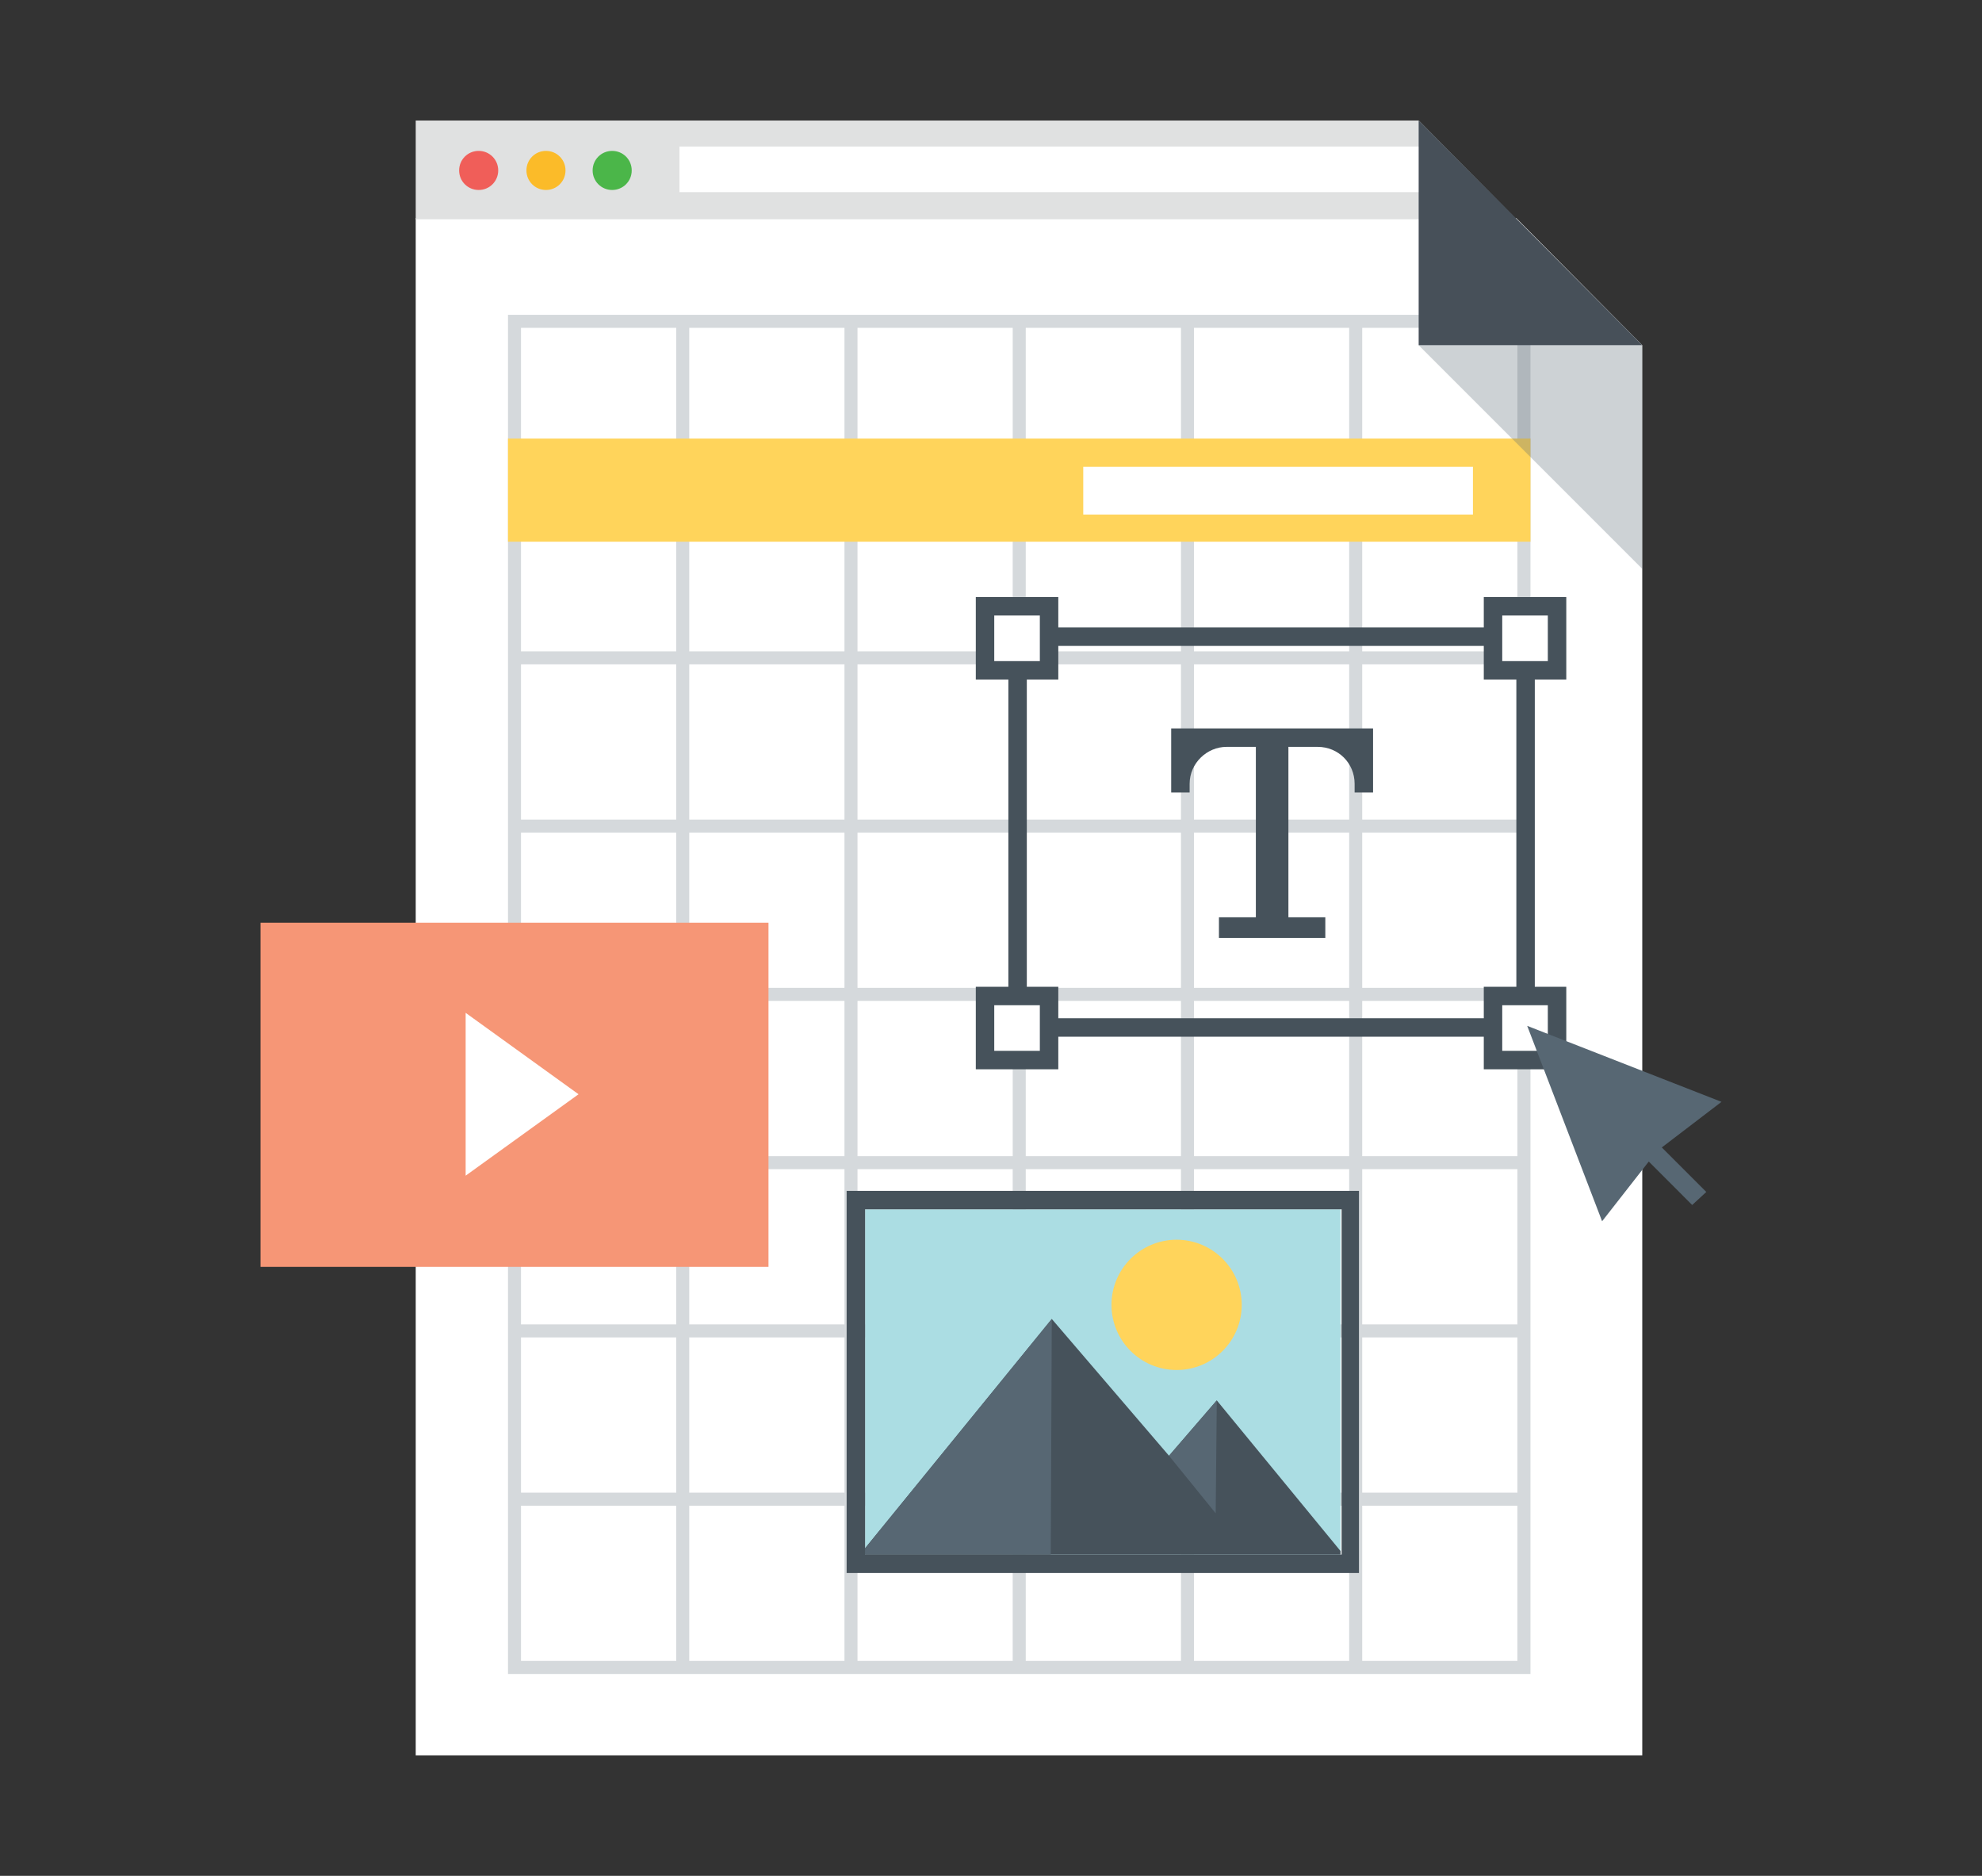 <?xml version="1.0" encoding="utf-8"?>
<!-- Generator: Adobe Illustrator 16.0.0, SVG Export Plug-In . SVG Version: 6.00 Build 0)  -->
<!DOCTYPE svg PUBLIC "-//W3C//DTD SVG 1.1//EN" "http://www.w3.org/Graphics/SVG/1.1/DTD/svg11.dtd">
<svg version="1.1" id="Layer_1" xmlns="http://www.w3.org/2000/svg" xmlns:xlink="http://www.w3.org/1999/xlink" x="0px" y="0px"
	 width="182.6px" height="172.8px" viewBox="0 0 182.6 172.8" enable-background="new 0 0 182.6 172.8" xml:space="preserve">
<rect x="0" y="0" width="182.6" height="172.8" fill="#333333" stroke="none"/>
<g id="XMLID_10189_">
	<g id="XMLID_10285_">
		<g id="XMLID_10286_">
			<g id="XMLID_10311_">
				<g id="XMLID_10312_">
					<polygon id="XMLID_12796_" fill="#FFFFFF" points="139.7,20.1 151.3,31.8 151.3,161.701 38.3,161.701 38.3,20.1 					"/>
				</g>
			</g>
			<g id="XMLID_10300_">
				<g id="XMLID_10301_">
					<g id="XMLID_10302_">
						<g id="XMLID_10307_">
							<g id="XMLID_10308_">
								<g id="XMLID_10309_">
									<g id="XMLID_10310_">
										<polygon id="XMLID_12795_" fill="#E0E1E1" points="130.7,11.1 38.3,11.1 38.3,20.2 139.7,20.2 										"/>
									</g>
								</g>
							</g>
						</g>
						<g id="XMLID_10303_">
							<g id="XMLID_10304_">
								<g id="XMLID_10305_">
									<g id="XMLID_10306_">
										<polygon id="XMLID_12794_" fill="#FFFFFF" points="136.9,17.7 62.6,17.7 62.6,13.5 132.1,13.5 										"/>
									</g>
								</g>
							</g>
						</g>
					</g>
				</g>
			</g>
			<g id="XMLID_10287_">
				<g id="XMLID_10296_">
					<g id="XMLID_10297_">
						<g id="XMLID_10298_">
							<g id="XMLID_10299_">
								<path id="XMLID_12793_" fill="#F05E59" d="M45.9,15.7c0,1-0.8,1.8-1.8,1.8s-1.8-0.8-1.8-1.8s0.8-1.8,1.8-1.8
									S45.9,14.7,45.9,15.7z"/>
							</g>
						</g>
					</g>
				</g>
				<g id="XMLID_10292_">
					<g id="XMLID_10293_">
						<g id="XMLID_10294_">
							<g id="XMLID_10295_">
								<path id="XMLID_12792_" fill="#FBBB29" d="M52.1,15.7c0,1-0.8,1.8-1.8,1.8s-1.8-0.8-1.8-1.8s0.8-1.8,1.8-1.8
									S52.1,14.7,52.1,15.7z"/>
							</g>
						</g>
					</g>
				</g>
				<g id="XMLID_10288_">
					<g id="XMLID_10289_">
						<g id="XMLID_10290_">
							<g id="XMLID_10291_">
								<path id="XMLID_12791_" fill="#4BB649" d="M58.2,15.7c0,1-0.801,1.8-1.801,1.8s-1.8-0.8-1.8-1.8s0.8-1.8,1.8-1.8
									S58.2,14.7,58.2,15.7z"/>
							</g>
						</g>
					</g>
				</g>
			</g>
		</g>
	</g>
	<g id="XMLID_10234_">
		<g id="XMLID_10235_" opacity="0.25">
			<path id="XMLID_12606_" fill="#576773" d="M48,154.201L48,154.201h14.3l0,0h1.2l0,0h14.3l0,0H79l0,0h14.3l0,0h1.2l0,0h14.3l0,0
				h1.2l0,0h31l0,0v-62V91V76.7v-1.2V61.2V60V45.7v-1.2V30.2l0,0v-0.8V29H48l0,0h-1.2v1.2v124H48z M48,30.2h14.3v14.3H48V30.2z
				 M93.3,30.2v14.3H79V30.2H93.3z M108.8,91H94.5V76.7h14.3V91z M93.3,91H79V76.7h14.3V91z M93.3,92.201V106.5H79V92.201H93.3z
				 M94.5,92.201h14.3V106.5H94.5V92.201z M108.8,75.5H94.5V61.2h14.3V75.5z M93.3,75.5H79V61.2h14.3V75.5z M77.8,75.5H63.5V61.2
				h14.3V75.5z M77.8,76.7V91H63.5V76.7H77.8z M77.8,92.201V106.5H63.5V92.201H77.8z M77.8,107.701V122H63.5v-14.299H77.8z
				 M79,107.701h14.3V122H79V107.701z M94.5,107.701h14.3V122H94.5V107.701z M110,107.701h14.3V122H110V107.701z M110,106.5V92.201
				h14.3V106.5H110z M110,91V76.7h14.3V91H110z M110,75.5V61.2h14.3v14.3H110z M110,60V45.7h14.3V60H110z M108.8,60H94.5V45.7h14.3
				V60z M93.3,60H79V45.7h14.3V60z M77.8,60H63.5V45.7h14.3V60z M63.5,123.201h14.3V137.5H63.5V123.201z M79,123.201h14.3V137.5H79
				V123.201z M94.5,123.201h14.3V137.5H94.5V123.201z M110,123.201h14.3V137.5H110V123.201z M125.5,138.701h14.3V153h-14.3V138.701z
				 M125.5,137.5v-14.299h14.3V137.5H125.5z M125.5,122v-14.299h14.3V122H125.5z M124.3,44.5H110V30.2h14.3V44.5z M108.8,44.5H94.5
				V30.2h14.3V44.5z M77.8,44.5H63.5V30.2h14.3V44.5z M48,45.7h14.3V60H48V45.7z M48,61.2h14.3v14.3H48V61.2z M48,76.7h14.3V91H48
				V76.7z M48,92.201h14.3V106.5H48V92.201z M48,107.701h14.3V122H48V107.701z M48,123.201h14.3V137.5H48V123.201z M48,153v-14.299
				h14.3V153H48z M63.5,153v-14.299h14.3V153H63.5z M79,153v-14.299h14.3V153H79z M94.5,153v-14.299h14.3V153H94.5z M110,138.701
				h14.3V153H110V138.701z M139.8,106.5h-14.3V92.201h14.3V106.5z M139.8,91h-14.3V76.7h14.3V91z M139.8,75.5h-14.3V61.2h14.3V75.5z
				 M139.8,60h-14.3V45.7h14.3V60z M139.8,44.5h-14.3V30.2h14.3V44.5z"/>
		</g>
	</g>
	<g id="XMLID_10226_">
		<g id="XMLID_10228_">
			<g id="XMLID_10233_">
				<path id="XMLID_12607_" fill="#46525B" d="M141.3,95.5H92.9V57.8h48.5v37.7H141.3z M94.6,93.8H139.7V59.5H94.6V93.8z"/>
			</g>
			<g id="XMLID_10232_">
				<rect id="XMLID_12602_" x="90.7" y="55.8" fill="#FFFFFF" width="5.899" height="5.9"/>
				<path id="XMLID_12603_" fill="#46525B" d="M97.5,62.6H89.9V55H97.5V62.6z M91.6,60.9h4.2v-4.2h-4.2V60.9z"/>
			</g>
			<g id="XMLID_10231_">
				<rect id="XMLID_12598_" x="90.7" y="91.701" fill="#FFFFFF" width="5.899" height="5.899"/>
				<path id="XMLID_12599_" fill="#46525B" d="M97.5,98.5H89.9v-7.6H97.5V98.5z M91.6,96.8h4.2v-4.2h-4.2V96.8z"/>
			</g>
			<g id="XMLID_10230_">
				<rect id="XMLID_12594_" x="137.5" y="55.8" fill="#FFFFFF" width="5.899" height="5.9"/>
				<path id="XMLID_12595_" fill="#46525B" d="M144.3,62.6h-7.6V55h7.6V62.6z M138.4,60.9h4.2v-4.2h-4.2V60.9z"/>
			</g>
			<g id="XMLID_10229_">
				<rect id="XMLID_10117_" x="137.5" y="91.701" fill="#FFFFFF" width="5.899" height="5.899"/>
				<path id="XMLID_12591_" fill="#46525B" d="M144.3,98.5h-7.6v-7.6h7.6V98.5z M138.4,96.8h4.2v-4.2h-4.2V96.8z"/>
			</g>
		</g>
		<g id="XMLID_10227_">
			<path id="XMLID_12790_" fill="#46525B" d="M117.5,67.1h-0.8H107.9V73h1.7v-0.8c0-1.9,1.601-3.4,3.4-3.4h1.1h1.601v15.7h-3.4v1.9
				h4.5h0.8h4.5v-1.9H118.7V68.8h1.6h1.1c1.9,0,3.4,1.5,3.4,3.4V73h1.7v-5.9H117.5z"/>
		</g>
	</g>
	<g id="XMLID_10225_">
		<polygon id="XMLID_12789_" fill="#576773" points="158.6,101.5 140.7,94.5 147.6,112.5 151.9,107 155.9,111 157.2,109.8 
			153.1,105.701 		"/>
	</g>
	<g id="XMLID_10224_">
		<rect id="XMLID_12788_" x="46.8" y="40.4" fill="#FFD45B" width="94.2" height="9.5"/>
	</g>
	<g id="XMLID_10223_">
		<rect id="XMLID_12787_" x="99.8" y="43" fill="#FFFFFF" width="35.9" height="4.4"/>
	</g>
	<g id="XMLID_10220_">
		<g id="XMLID_10222_">
			<polygon id="XMLID_12786_" fill="#475059" points="151.3,31.8 130.7,31.8 130.7,11.1 			"/>
		</g>
		<g id="XMLID_10221_" opacity="0.3">
			<polygon id="XMLID_5852_" fill="#576773" points="151.3,52.4 151.3,31.8 130.7,31.8 			"/>
		</g>
	</g>
	<g id="XMLID_10193_">
		<g id="XMLID_10199_">
			<g>
				<rect id="XMLID_12781_" x="79.7" y="111.4" fill="#ABDDE3" width="43.8" height="31.801"/>
			</g>
			<g>
				<defs>
					<rect id="SVGID_1_" x="79.7" y="111.4" width="43.8" height="31.801"/>
				</defs>
				<clipPath id="SVGID_2_">
					<use xlink:href="#SVGID_1_"  overflow="visible"/>
				</clipPath>
				<g id="XMLID_10201_" clip-path="url(#SVGID_2_)">
					<g id="XMLID_10202_">
						<g id="XMLID_10203_">
							<g id="XMLID_10216_">
								<g id="XMLID_10217_">
									<g id="XMLID_10218_">
										<g id="XMLID_10219_">
											<polygon id="XMLID_12785_" fill="#46525B" points="112.1,129 107.7,134.1 96.9,121.5 78,144.701 125,144.701 											
												"/>
										</g>
									</g>
								</g>
							</g>
							<g id="XMLID_10212_">
								<g id="XMLID_10213_">
									<g id="XMLID_10214_">
										<g id="XMLID_10215_">
											<polygon id="XMLID_12784_" fill="#576773" points="96.8,144.6 96.9,121.5 78.1,144.6 											"/>
										</g>
									</g>
								</g>
							</g>
							<g id="XMLID_10208_">
								<g id="XMLID_10209_">
									<g id="XMLID_10210_">
										<g id="XMLID_10211_">
											<polygon id="XMLID_12783_" fill="#576773" points="112,139.4 112.1,129 107.7,134.1 											"/>
										</g>
									</g>
								</g>
							</g>
							<g id="XMLID_10204_">
								<g id="XMLID_10205_">
									<g id="XMLID_10206_">
										<g id="XMLID_10207_">
											<circle id="XMLID_12782_" fill="#FFD45B" cx="108.4" cy="120.201" r="6"/>
										</g>
									</g>
								</g>
							</g>
						</g>
					</g>
				</g>
			</g>
		</g>
		<g id="XMLID_10194_">
			<path id="XMLID_13407_" fill="#46525B" d="M123.6,111.4v31.801H79.7V111.4H123.6 M125.3,109.701h-1.7H79.7H78v1.699v31.801v1.699
				h1.7h43.8h1.7v-1.699V111.4v-1.699H125.3z"/>
		</g>
	</g>
	<g id="XMLID_10190_">
		<g id="XMLID_10192_">
			<rect id="XMLID_12780_" x="24" y="85" fill="#F69676" width="46.8" height="31.701"/>
		</g>
		<g id="XMLID_10191_">
			<polygon id="XMLID_12779_" fill="#FFFFFF" points="42.9,108.3 42.9,93.3 53.3,100.8 			"/>
		</g>
	</g>
</g>
</svg>

